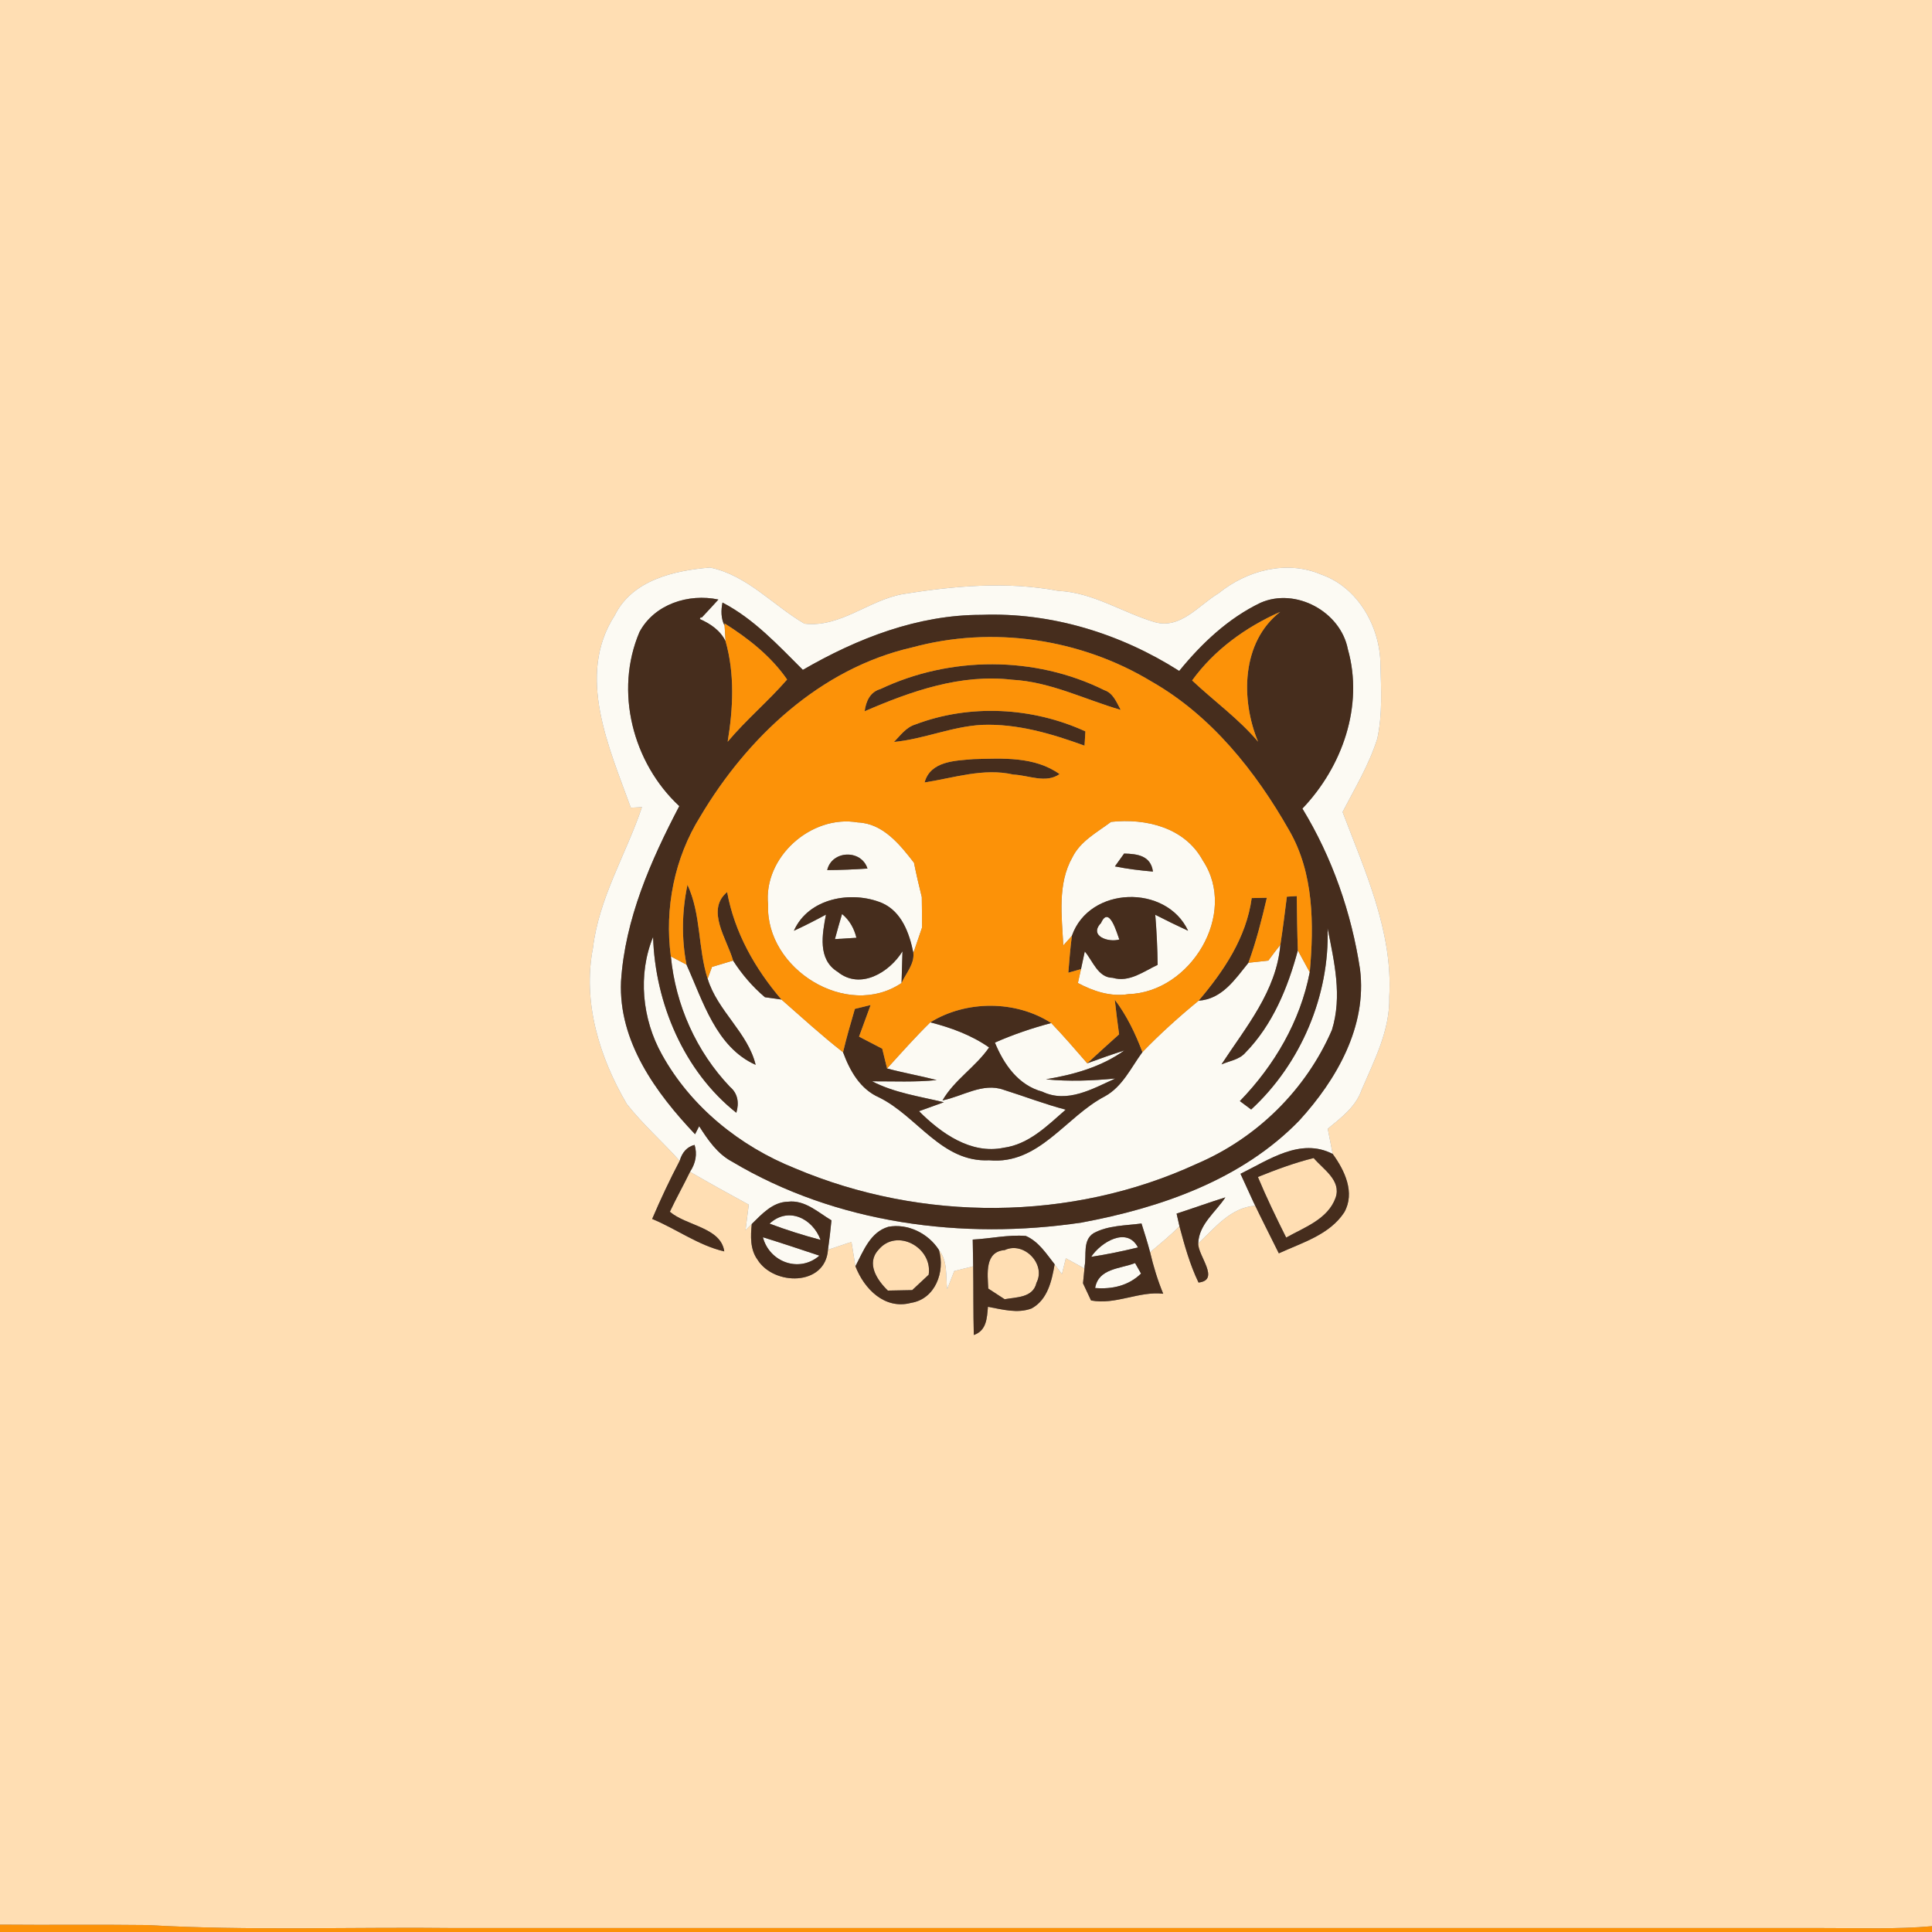 <?xml version="1.0" encoding="UTF-8" ?>
<!DOCTYPE svg PUBLIC "-//W3C//DTD SVG 1.1//EN" "http://www.w3.org/Graphics/SVG/1.1/DTD/svg11.dtd">
<svg width="250pt" height="250pt" viewBox="0 0 250 250" version="1.1" xmlns="http://www.w3.org/2000/svg">
<rect x="0" y="0" width="250" height="250" fill="#808080" stroke="none"/>
<g id="#ffdeb3ff">
<path fill="#ffdeb3" opacity="1.00" d=" M 0.00 0.00 L 250.00 0.00 L 250.00 249.25 C 245.35 249.66 240.69 249.48 236.03 249.49 C 177.02 249.49 118.00 249.49 58.98 249.49 C 45.65 249.33 32.31 249.86 19.00 249.10 C 12.67 249.02 6.33 249.11 0.00 249.05 L 0.00 0.00 M 79.55 79.63 C 74.51 87.42 78.83 96.75 81.63 104.52 C 81.99 104.50 82.71 104.46 83.07 104.44 C 81.02 110.55 77.50 116.17 76.73 122.66 C 75.36 129.69 77.57 136.82 81.11 142.86 C 83.18 145.49 85.71 147.72 87.95 150.21 C 86.66 152.67 85.48 155.18 84.39 157.73 C 87.54 159.03 90.37 161.16 93.72 161.93 C 93.29 158.82 88.81 158.63 86.68 156.80 C 87.50 155.05 88.45 153.37 89.29 151.63 C 91.80 153.09 94.34 154.50 96.89 155.88 C 96.74 156.98 96.60 158.08 96.47 159.18 L 97.28 158.38 C 97.12 159.94 97.05 161.66 98.02 163.00 C 100.13 166.39 106.80 166.46 107.14 161.72 C 108.15 161.38 109.17 161.04 110.18 160.70 C 110.35 161.75 110.52 162.80 110.69 163.85 C 111.82 166.79 114.49 169.50 117.89 168.59 C 121.04 168.09 122.32 164.55 121.50 161.75 C 122.66 163.19 122.37 165.11 122.56 166.83 C 122.79 166.24 123.25 165.06 123.48 164.47 C 124.09 164.32 125.32 164.01 125.93 163.86 C 125.97 166.82 125.93 169.78 126.01 172.75 C 127.67 172.17 127.71 170.57 127.84 169.10 C 129.68 169.43 131.65 170.01 133.49 169.31 C 135.57 168.18 136.10 165.73 136.47 163.60 C 136.70 163.92 137.18 164.55 137.41 164.87 C 137.54 164.36 137.79 163.33 137.92 162.82 C 138.52 163.15 139.73 163.81 140.33 164.14 C 140.28 164.62 140.19 165.58 140.14 166.06 C 140.40 166.61 140.92 167.72 141.18 168.28 C 144.38 168.88 147.34 167.05 150.52 167.41 C 149.80 165.67 149.25 163.86 148.82 162.03 C 150.12 160.95 151.43 159.88 152.62 158.67 C 153.28 161.15 153.97 163.64 155.09 165.96 C 157.95 165.64 155.00 162.49 155.05 160.90 C 157.22 158.88 159.23 156.26 162.42 156.02 L 162.17 155.49 C 163.24 157.73 164.38 159.95 165.48 162.18 C 168.49 160.80 172.05 159.78 173.95 156.87 C 175.38 154.32 174.00 151.45 172.45 149.32 C 172.24 148.23 172.02 147.14 171.81 146.06 C 173.53 144.64 175.43 143.24 176.19 141.04 C 177.84 137.19 179.89 133.29 179.77 128.98 C 180.26 120.57 176.64 112.75 173.73 105.07 C 175.34 101.97 177.16 98.94 178.22 95.59 C 178.91 92.44 178.71 89.17 178.63 85.97 C 178.58 81.08 175.71 75.97 170.93 74.33 C 166.48 72.43 161.34 73.81 157.70 76.76 C 155.13 78.29 152.76 81.47 149.41 80.50 C 145.22 79.25 141.44 76.66 136.96 76.46 C 130.28 75.20 123.51 75.81 116.86 76.87 C 112.45 77.63 108.75 81.25 104.09 80.70 C 100.02 78.32 96.66 74.42 91.88 73.44 C 87.24 73.82 81.81 75.05 79.55 79.63 Z" />
<path fill="#ffdeb3" opacity="1.00" d=" M 162.77 152.30 C 165.13 151.35 167.52 150.46 169.99 149.85 C 171.21 151.30 173.59 152.73 172.83 154.97 C 171.84 157.76 168.80 158.81 166.43 160.14 C 165.14 157.56 163.88 154.96 162.77 152.30 Z" />
<path fill="#ffdeb3" opacity="1.00" d=" M 113.67 161.73 C 116.02 158.86 120.71 161.41 120.17 164.95 C 119.46 165.61 118.75 166.27 118.04 166.94 C 117.25 166.95 115.68 166.98 114.89 167.00 C 113.50 165.66 112.05 163.49 113.67 161.73 Z" />
<path fill="#ffdeb3" opacity="1.00" d=" M 127.88 166.74 C 127.80 164.87 127.38 161.96 130.01 161.76 C 132.49 160.59 135.38 163.57 134.12 165.99 C 133.68 167.94 131.54 167.84 130.00 168.12 C 129.47 167.77 128.41 167.09 127.88 166.74 Z" />
</g>
<g id="#fcfaf3ff">
<path fill="#fcfaf3" opacity="1.00" d=" M 79.55 79.63 C 81.81 75.05 87.24 73.82 91.88 73.44 C 96.66 74.42 100.02 78.32 104.09 80.70 C 108.75 81.25 112.45 77.63 116.86 76.87 C 123.51 75.81 130.28 75.20 136.96 76.46 C 141.44 76.66 145.22 79.25 149.41 80.50 C 152.76 81.47 155.13 78.29 157.70 76.76 C 161.34 73.81 166.48 72.43 170.93 74.33 C 175.71 75.97 178.58 81.08 178.63 85.97 C 178.71 89.17 178.91 92.44 178.22 95.59 C 177.16 98.94 175.34 101.97 173.73 105.07 C 176.64 112.75 180.26 120.57 179.77 128.98 C 179.89 133.29 177.84 137.19 176.19 141.04 C 175.43 143.24 173.53 144.64 171.81 146.06 C 172.02 147.14 172.24 148.23 172.45 149.32 C 168.29 147.17 164.18 150.09 160.52 151.89 C 161.07 153.09 161.61 154.29 162.17 155.49 L 162.42 156.02 C 159.23 156.26 157.22 158.88 155.05 160.90 C 155.13 158.41 157.31 156.86 158.56 154.94 C 156.44 155.60 154.36 156.36 152.25 157.04 C 152.34 157.45 152.53 158.26 152.62 158.67 C 151.43 159.88 150.12 160.95 148.82 162.03 C 148.49 160.78 148.10 159.55 147.71 158.32 C 145.63 158.60 143.38 158.55 141.50 159.58 C 140.07 160.50 140.62 162.40 140.35 163.82 L 140.33 164.14 C 139.73 163.81 138.52 163.15 137.92 162.82 C 137.79 163.33 137.54 164.36 137.41 164.87 C 137.18 164.55 136.70 163.92 136.47 163.60 C 135.39 162.23 134.40 160.65 132.74 159.93 C 130.44 159.75 128.16 160.28 125.87 160.40 C 125.88 161.26 125.91 162.99 125.93 163.86 C 125.32 164.01 124.09 164.32 123.48 164.47 C 123.25 165.06 122.79 166.24 122.56 166.83 C 122.37 165.11 122.66 163.19 121.50 161.75 C 120.14 159.61 117.46 158.27 114.94 158.75 C 112.59 159.45 111.72 161.90 110.69 163.85 C 110.52 162.80 110.35 161.75 110.18 160.70 C 109.17 161.04 108.15 161.38 107.14 161.72 C 107.32 160.45 107.47 159.18 107.59 157.91 C 105.85 156.88 104.16 155.24 101.96 155.50 C 99.98 155.54 98.59 157.10 97.28 158.38 L 96.47 159.18 C 96.60 158.08 96.74 156.98 96.89 155.88 C 94.34 154.50 91.80 153.09 89.29 151.63 C 90.04 150.49 90.23 149.33 89.88 148.15 C 88.92 148.39 88.28 149.08 87.95 150.21 C 85.71 147.72 83.18 145.49 81.11 142.86 C 77.57 136.82 75.36 129.69 76.73 122.66 C 77.50 116.17 81.02 110.55 83.07 104.44 C 82.71 104.46 81.99 104.50 81.63 104.52 C 78.83 96.75 74.51 87.42 79.55 79.63 M 82.75 81.78 C 79.48 89.44 81.87 98.71 87.90 104.31 C 84.20 111.38 80.87 118.94 80.36 127.00 C 80.02 134.76 84.86 141.41 89.94 146.77 L 90.47 145.73 C 91.60 147.49 92.82 149.30 94.72 150.31 C 108.20 158.35 124.57 160.49 139.95 158.20 C 150.21 156.29 160.72 152.65 168.14 144.98 C 172.95 139.71 176.91 132.83 175.99 125.44 C 174.88 118.12 172.39 110.96 168.53 104.63 C 173.68 99.24 176.49 91.35 174.41 84.00 C 173.47 79.15 167.67 75.99 163.11 78.00 C 158.94 80.00 155.49 83.26 152.59 86.82 C 145.00 81.99 136.05 79.22 127.01 79.56 C 118.75 79.55 110.94 82.60 103.89 86.68 C 100.68 83.49 97.58 80.10 93.49 77.97 C 93.29 78.98 93.28 80.02 93.76 80.96 C 93.80 81.46 93.86 82.47 93.89 82.97 C 93.20 81.57 91.94 80.72 90.55 80.10 L 90.69 79.84 L 90.79 79.93 C 91.52 79.15 92.25 78.37 92.96 77.58 C 89.10 76.76 84.67 78.18 82.75 81.78 Z" />
<path fill="#fcfaf3" opacity="1.00" d=" M 99.39 117.08 C 98.74 110.93 104.97 105.38 110.99 106.42 C 114.25 106.54 116.44 109.27 118.27 111.64 C 118.57 113.13 118.91 114.60 119.28 116.08 C 119.30 117.39 119.31 118.71 119.31 120.03 C 118.93 121.12 118.56 122.21 118.19 123.31 C 117.68 120.77 116.69 117.98 114.14 116.85 C 110.18 115.20 104.61 116.20 102.73 120.44 C 104.14 119.80 105.52 119.08 106.88 118.35 C 106.40 120.88 105.77 124.14 108.40 125.76 C 111.31 128.13 115.10 125.83 116.78 123.10 C 116.75 124.12 116.69 126.17 116.66 127.20 C 109.62 131.96 99.06 125.40 99.39 117.08 M 107.04 112.59 C 108.77 112.58 110.51 112.51 112.25 112.39 C 111.45 109.88 107.64 110.02 107.04 112.59 Z" />
<path fill="#fcfaf3" opacity="1.00" d=" M 138.77 110.93 C 139.81 108.83 141.97 107.70 143.77 106.35 C 148.29 105.86 153.31 107.07 155.64 111.34 C 160.25 118.27 154.03 128.41 146.03 128.64 C 143.71 129.01 141.49 128.27 139.48 127.20 L 139.88 125.40 C 140.00 124.83 140.25 123.69 140.37 123.12 C 141.43 124.36 142.07 126.51 143.99 126.53 C 146.13 127.16 147.97 125.71 149.80 124.85 C 149.77 122.68 149.67 120.52 149.49 118.37 C 150.89 119.09 152.31 119.78 153.74 120.44 C 150.92 114.39 140.95 114.64 138.70 121.10 L 137.59 122.34 C 137.40 118.55 136.81 114.39 138.77 110.93 M 145.46 110.45 C 145.16 110.86 144.57 111.70 144.27 112.11 C 145.89 112.44 147.54 112.64 149.19 112.78 C 148.91 110.73 147.20 110.49 145.46 110.45 Z" />
<path fill="#fcfaf3" opacity="1.00" d=" M 108.04 121.52 C 108.33 120.43 108.64 119.35 108.96 118.27 C 109.93 119.07 110.53 120.14 110.82 121.35 C 110.12 121.39 108.73 121.48 108.04 121.52 Z" />
<path fill="#fcfaf3" opacity="1.00" d=" M 142.47 119.44 C 143.53 117.05 144.55 120.83 144.84 121.57 C 143.46 121.99 140.85 121.13 142.47 119.44 Z" />
<path fill="#fcfaf3" opacity="1.00" d=" M 171.79 120.11 C 172.65 124.46 173.71 128.90 172.35 133.28 C 168.99 141.04 162.62 147.29 154.85 150.60 C 138.62 158.09 119.29 158.13 102.87 151.18 C 95.74 148.33 89.39 143.22 85.65 136.45 C 83.09 131.87 82.51 126.12 84.51 121.24 C 84.76 129.75 88.49 138.62 95.28 143.99 C 95.66 142.71 95.48 141.50 94.46 140.64 C 90.10 136.06 87.41 130.04 86.81 123.76 C 87.31 124.02 88.32 124.55 88.83 124.82 C 90.96 129.52 92.66 135.51 97.78 137.79 C 96.77 133.61 92.84 130.82 91.57 126.65 C 91.71 126.27 91.99 125.50 92.13 125.12 C 92.81 124.91 94.18 124.50 94.86 124.30 C 96.00 126.07 97.37 127.68 98.98 129.04 L 101.12 129.34 C 103.75 131.64 106.33 134.01 109.09 136.16 C 109.98 138.57 111.30 140.93 113.76 142.01 C 118.71 144.45 121.85 150.44 128.00 150.14 C 134.47 150.74 137.88 144.51 142.98 141.86 C 145.26 140.60 146.35 138.15 147.83 136.14 C 150.11 133.78 152.56 131.57 155.10 129.49 C 158.16 129.28 159.81 126.72 161.55 124.58 C 162.19 124.51 163.48 124.37 164.12 124.30 C 164.63 123.61 165.15 122.92 165.68 122.25 C 165.17 128.26 161.21 132.91 158.06 137.73 C 159.09 137.28 160.35 137.13 161.13 136.24 C 164.67 132.63 166.65 127.80 167.94 122.98 C 168.33 123.69 169.10 125.10 169.48 125.81 C 168.25 132.17 164.91 137.86 160.44 142.48 C 160.81 142.75 161.54 143.30 161.90 143.57 C 168.31 137.67 172.07 128.83 171.79 120.11 Z" />
<path fill="#fcfaf3" opacity="1.00" d=" M 114.79 138.26 C 116.62 136.24 118.43 134.20 120.38 132.29 C 123.07 132.98 125.70 133.94 127.99 135.54 C 126.25 138.06 123.49 139.74 121.96 142.39 C 124.54 141.88 127.18 140.05 129.87 141.02 C 132.55 141.86 135.18 142.88 137.90 143.59 C 135.53 145.66 133.14 148.08 129.87 148.52 C 125.62 149.40 121.76 146.63 118.92 143.79 C 119.72 143.50 121.33 142.92 122.13 142.63 C 118.99 141.87 115.75 141.42 112.85 139.92 C 115.63 139.91 118.43 140.05 121.21 139.76 C 119.08 139.21 116.91 138.83 114.79 138.26 Z" />
<path fill="#fcfaf3" opacity="1.00" d=" M 128.74 134.91 C 131.10 133.87 133.54 133.04 136.03 132.38 C 137.64 134.06 139.16 135.83 140.69 137.59 C 142.28 137.01 143.88 136.44 145.49 135.93 C 142.49 138.07 138.94 139.06 135.35 139.66 C 138.33 139.97 141.33 139.84 144.32 139.56 C 141.38 140.89 138.12 142.81 134.87 141.26 C 131.76 140.42 129.90 137.73 128.74 134.91 Z" />
<path fill="#fcfaf3" opacity="1.00" d=" M 99.58 158.34 C 102.00 156.09 105.16 157.66 106.18 160.44 C 103.95 159.85 101.74 159.15 99.58 158.34 Z" />
<path fill="#fcfaf3" opacity="1.00" d=" M 98.72 160.10 C 101.17 160.86 103.60 161.67 106.03 162.48 C 103.43 164.75 99.56 163.32 98.72 160.10 Z" />
<path fill="#fcfaf3" opacity="1.00" d=" M 141.20 162.63 C 142.43 160.76 145.84 158.66 147.25 161.42 C 145.25 161.90 143.23 162.33 141.20 162.63 Z" />
<path fill="#fcfaf3" opacity="1.00" d=" M 141.71 166.67 C 142.14 164.11 144.95 164.20 146.88 163.44 C 147.08 163.78 147.46 164.46 147.65 164.80 C 146.04 166.37 143.91 166.85 141.71 166.67 Z" />
</g>
<g id="#462d1dff">
<path fill="#462d1d" opacity="1.00" d=" M 82.75 81.78 C 84.67 78.18 89.10 76.76 92.96 77.58 C 92.25 78.37 91.52 79.15 90.79 79.93 L 90.69 79.84 L 90.55 80.10 C 91.94 80.72 93.20 81.57 93.89 82.97 C 95.09 87.21 94.87 91.67 94.16 95.98 C 96.55 93.13 99.42 90.73 101.85 87.93 C 99.77 84.91 96.83 82.61 93.76 80.67 L 93.76 80.96 C 93.28 80.02 93.29 78.98 93.49 77.97 C 97.58 80.10 100.68 83.49 103.89 86.68 C 110.94 82.60 118.75 79.55 127.01 79.56 C 136.05 79.22 145.00 81.99 152.59 86.82 C 155.49 83.26 158.94 80.00 163.11 78.00 C 167.67 75.99 173.47 79.15 174.41 84.00 C 176.49 91.35 173.68 99.24 168.53 104.63 C 172.39 110.96 174.88 118.12 175.99 125.44 C 176.91 132.83 172.95 139.71 168.14 144.98 C 160.72 152.65 150.21 156.29 139.95 158.20 C 124.57 160.49 108.20 158.35 94.72 150.31 C 92.82 149.30 91.60 147.49 90.47 145.73 L 89.94 146.77 C 84.86 141.41 80.02 134.76 80.36 127.00 C 80.87 118.94 84.20 111.38 87.90 104.31 C 81.87 98.71 79.48 89.44 82.75 81.78 M 154.26 88.05 C 157.08 90.71 160.27 92.99 162.79 95.97 C 160.53 90.51 160.63 83.09 165.65 79.18 C 161.21 81.15 157.13 84.08 154.26 88.05 M 118.02 83.78 C 106.16 86.49 96.70 95.42 90.63 105.64 C 87.28 110.98 85.97 117.54 86.81 123.76 C 87.41 130.04 90.10 136.06 94.46 140.64 C 95.48 141.50 95.66 142.71 95.28 143.99 C 88.49 138.62 84.76 129.75 84.51 121.24 C 82.51 126.12 83.09 131.87 85.65 136.45 C 89.39 143.22 95.74 148.33 102.87 151.18 C 119.29 158.13 138.62 158.09 154.85 150.60 C 162.62 147.29 168.99 141.04 172.35 133.28 C 173.71 128.90 172.65 124.46 171.79 120.11 C 172.07 128.83 168.31 137.67 161.90 143.57 C 161.54 143.30 160.81 142.75 160.44 142.48 C 164.91 137.86 168.25 132.17 169.48 125.81 C 170.03 119.63 170.02 113.00 166.83 107.47 C 162.48 99.81 156.75 92.60 148.99 88.18 C 139.82 82.63 128.38 80.95 118.02 83.78 Z" />
<path fill="#462d1d" opacity="1.00" d=" M 113.93 89.16 C 122.96 84.88 133.92 84.85 142.89 89.30 C 144.06 89.69 144.48 90.88 145.02 91.86 C 140.36 90.51 135.91 88.22 130.98 87.96 C 124.33 87.17 117.89 89.44 111.88 92.04 C 112.06 90.74 112.58 89.54 113.93 89.16 Z" />
<path fill="#462d1d" opacity="1.00" d=" M 118.43 93.75 C 125.49 91.07 133.61 91.50 140.45 94.64 C 140.42 95.10 140.37 96.02 140.34 96.49 C 136.08 94.94 131.63 93.62 127.05 93.80 C 123.16 94.01 119.54 95.64 115.68 96.01 C 116.50 95.17 117.23 94.12 118.43 93.75 Z" />
<path fill="#462d1d" opacity="1.00" d=" M 119.64 101.25 C 120.39 98.46 123.63 98.43 125.97 98.23 C 129.73 98.13 133.88 97.86 137.11 100.17 C 135.33 101.42 133.08 100.31 131.13 100.23 C 127.27 99.34 123.43 100.67 119.64 101.25 Z" />
<path fill="#462d1d" opacity="1.00" d=" M 107.04 112.59 C 107.64 110.02 111.45 109.88 112.25 112.39 C 110.51 112.51 108.77 112.58 107.04 112.59 Z" />
<path fill="#462d1d" opacity="1.00" d=" M 145.46 110.45 C 147.20 110.49 148.91 110.73 149.19 112.78 C 147.54 112.64 145.89 112.44 144.27 112.11 C 144.57 111.70 145.16 110.86 145.46 110.45 Z" />
<path fill="#462d1d" opacity="1.00" d=" M 88.83 124.82 C 88.17 121.41 88.24 117.89 88.96 114.49 C 90.74 118.33 90.30 122.68 91.57 126.65 C 92.84 130.82 96.77 133.61 97.78 137.79 C 92.66 135.51 90.96 129.52 88.83 124.82 Z" />
<path fill="#462d1d" opacity="1.00" d=" M 94.86 124.30 C 94.08 121.52 91.29 117.77 94.09 115.43 C 95.05 120.67 97.69 125.33 101.12 129.34 L 98.98 129.04 C 97.37 127.68 96.00 126.07 94.86 124.30 Z" />
<path fill="#462d1d" opacity="1.00" d=" M 102.73 120.44 C 104.61 116.20 110.18 115.20 114.14 116.85 C 116.69 117.98 117.68 120.77 118.19 123.31 C 118.34 124.76 117.23 125.94 116.66 127.20 C 116.69 126.17 116.75 124.12 116.78 123.10 C 115.10 125.83 111.31 128.13 108.40 125.76 C 105.77 124.14 106.40 120.88 106.88 118.35 C 105.52 119.08 104.14 119.80 102.73 120.44 M 108.04 121.52 C 108.73 121.48 110.12 121.39 110.82 121.35 C 110.53 120.14 109.93 119.07 108.96 118.27 C 108.64 119.35 108.33 120.43 108.04 121.52 Z" />
<path fill="#462d1d" opacity="1.00" d=" M 138.70 121.10 C 140.95 114.64 150.92 114.39 153.74 120.44 C 152.31 119.78 150.89 119.09 149.49 118.37 C 149.67 120.52 149.77 122.68 149.80 124.85 C 147.97 125.71 146.13 127.16 143.99 126.53 C 142.07 126.51 141.43 124.36 140.37 123.12 C 140.25 123.69 140.00 124.83 139.88 125.40 C 139.47 125.52 138.65 125.75 138.24 125.87 C 138.37 124.27 138.49 122.68 138.70 121.10 M 142.47 119.44 C 140.85 121.13 143.46 121.99 144.84 121.57 C 144.55 120.83 143.53 117.05 142.47 119.44 Z" />
<path fill="#462d1d" opacity="1.00" d=" M 161.97 116.21 C 162.46 116.20 163.44 116.18 163.93 116.17 C 163.27 119.01 162.55 121.84 161.55 124.58 C 159.81 126.72 158.16 129.28 155.10 129.49 C 158.37 125.64 161.27 121.33 161.97 116.21 Z" />
<path fill="#462d1d" opacity="1.00" d=" M 166.52 116.03 C 166.84 116.01 167.48 115.97 167.80 115.95 C 167.83 118.30 167.86 120.64 167.94 122.98 C 166.65 127.80 164.67 132.63 161.13 136.24 C 160.35 137.13 159.09 137.28 158.06 137.73 C 161.21 132.91 165.17 128.26 165.68 122.25 C 166.00 120.18 166.26 118.10 166.52 116.03 Z" />
<path fill="#462d1d" opacity="1.00" d=" M 110.62 130.55 C 111.13 130.42 112.15 130.18 112.66 130.05 C 112.16 131.41 111.66 132.77 111.16 134.14 C 112.16 134.65 113.16 135.17 114.16 135.70 C 114.32 136.34 114.63 137.62 114.79 138.26 C 116.91 138.83 119.08 139.21 121.21 139.76 C 118.43 140.05 115.63 139.91 112.85 139.92 C 115.75 141.42 118.99 141.87 122.13 142.63 C 121.33 142.92 119.72 143.50 118.92 143.79 C 121.76 146.63 125.62 149.40 129.87 148.52 C 133.14 148.08 135.53 145.66 137.90 143.59 C 135.18 142.88 132.55 141.86 129.87 141.02 C 127.18 140.05 124.54 141.88 121.96 142.39 C 123.49 139.74 126.25 138.06 127.99 135.54 C 125.70 133.94 123.07 132.98 120.38 132.29 C 125.02 129.42 131.43 129.41 136.03 132.38 C 133.54 133.04 131.10 133.87 128.74 134.91 C 129.90 137.73 131.76 140.42 134.87 141.26 C 138.12 142.81 141.38 140.89 144.32 139.56 C 141.33 139.84 138.33 139.97 135.35 139.66 C 138.94 139.06 142.49 138.07 145.49 135.93 C 143.88 136.44 142.28 137.01 140.69 137.59 C 142.05 136.33 143.43 135.08 144.81 133.84 C 144.61 132.35 144.41 130.85 144.25 129.36 C 145.81 131.41 146.92 133.74 147.83 136.14 C 146.35 138.15 145.26 140.60 142.98 141.86 C 137.88 144.51 134.47 150.74 128.00 150.14 C 121.85 150.44 118.71 144.45 113.76 142.01 C 111.30 140.93 109.98 138.57 109.09 136.16 C 109.53 134.26 110.08 132.41 110.62 130.55 Z" />
<path fill="#462d1d" opacity="1.00" d=" M 87.95 150.21 C 88.28 149.08 88.92 148.39 89.88 148.15 C 90.23 149.33 90.04 150.49 89.29 151.63 C 88.45 153.37 87.50 155.05 86.68 156.80 C 88.81 158.63 93.29 158.82 93.72 161.93 C 90.37 161.16 87.54 159.03 84.39 157.73 C 85.48 155.18 86.66 152.67 87.95 150.21 Z" />
<path fill="#462d1d" opacity="1.00" d=" M 160.52 151.89 C 164.18 150.09 168.29 147.17 172.45 149.32 C 174.00 151.45 175.38 154.32 173.95 156.87 C 172.05 159.78 168.49 160.80 165.48 162.18 C 164.38 159.95 163.24 157.73 162.17 155.49 C 161.61 154.29 161.07 153.09 160.52 151.89 M 162.77 152.30 C 163.88 154.96 165.14 157.56 166.43 160.14 C 168.80 158.81 171.84 157.76 172.83 154.97 C 173.59 152.73 171.21 151.30 169.99 149.85 C 167.52 150.46 165.13 151.35 162.77 152.30 Z" />
<path fill="#462d1d" opacity="1.00" d=" M 152.25 157.04 C 154.36 156.36 156.44 155.60 158.56 154.94 C 157.31 156.86 155.13 158.41 155.05 160.90 C 155.00 162.49 157.95 165.64 155.09 165.96 C 153.97 163.64 153.28 161.15 152.62 158.67 C 152.53 158.26 152.34 157.45 152.25 157.04 Z" />
<path fill="#462d1d" opacity="1.00" d=" M 97.28 158.38 C 98.59 157.10 99.98 155.54 101.96 155.50 C 104.16 155.24 105.85 156.88 107.59 157.91 C 107.47 159.18 107.32 160.45 107.14 161.72 C 106.80 166.46 100.13 166.39 98.02 163.00 C 97.05 161.66 97.12 159.94 97.28 158.38 M 99.58 158.34 C 101.74 159.15 103.95 159.85 106.18 160.44 C 105.16 157.66 102.00 156.09 99.58 158.34 M 98.72 160.10 C 99.56 163.32 103.43 164.75 106.03 162.48 C 103.60 161.67 101.17 160.86 98.72 160.10 Z" />
<path fill="#462d1d" opacity="1.00" d=" M 141.50 159.58 C 143.38 158.55 145.63 158.60 147.71 158.32 C 148.10 159.55 148.49 160.78 148.82 162.03 C 149.25 163.86 149.80 165.67 150.52 167.41 C 147.34 167.05 144.38 168.88 141.18 168.28 C 140.92 167.72 140.40 166.61 140.14 166.06 C 140.19 165.58 140.28 164.62 140.33 164.14 L 140.35 163.82 C 140.62 162.40 140.07 160.50 141.50 159.58 M 141.20 162.63 C 143.23 162.33 145.25 161.90 147.25 161.42 C 145.84 158.66 142.43 160.76 141.20 162.63 M 141.71 166.67 C 143.91 166.85 146.04 166.37 147.65 164.80 C 147.46 164.46 147.08 163.78 146.88 163.44 C 144.95 164.20 142.14 164.11 141.71 166.67 Z" />
<path fill="#462d1d" opacity="1.00" d=" M 110.69 163.85 C 111.72 161.90 112.59 159.45 114.94 158.75 C 117.46 158.27 120.14 159.61 121.50 161.75 C 122.32 164.55 121.04 168.09 117.89 168.59 C 114.49 169.50 111.82 166.79 110.69 163.85 M 113.67 161.73 C 112.05 163.49 113.50 165.66 114.89 167.00 C 115.68 166.98 117.25 166.95 118.04 166.94 C 118.75 166.27 119.46 165.61 120.17 164.95 C 120.71 161.41 116.02 158.86 113.67 161.73 Z" />
<path fill="#462d1d" opacity="1.00" d=" M 125.87 160.40 C 128.16 160.28 130.44 159.75 132.74 159.93 C 134.40 160.65 135.39 162.23 136.47 163.60 C 136.10 165.73 135.57 168.18 133.49 169.31 C 131.65 170.01 129.68 169.43 127.84 169.10 C 127.71 170.57 127.67 172.17 126.01 172.75 C 125.93 169.78 125.97 166.82 125.93 163.86 C 125.91 162.99 125.88 161.26 125.87 160.40 M 127.88 166.74 C 128.41 167.09 129.47 167.77 130.00 168.12 C 131.54 167.84 133.68 167.94 134.12 165.99 C 135.38 163.57 132.49 160.59 130.01 161.76 C 127.38 161.96 127.80 164.87 127.88 166.74 Z" />
</g>
<g id="#fc9208ff">
<path fill="#fc9208" opacity="1.00" d=" M 154.26 88.05 C 157.13 84.08 161.21 81.15 165.65 79.18 C 160.63 83.09 160.53 90.51 162.79 95.97 C 160.27 92.99 157.08 90.71 154.26 88.05 Z" />
<path fill="#fc9208" opacity="1.00" d=" M 93.76 80.96 L 93.76 80.67 C 96.83 82.61 99.77 84.91 101.85 87.93 C 99.42 90.73 96.55 93.13 94.16 95.98 C 94.87 91.67 95.09 87.21 93.89 82.97 C 93.86 82.47 93.80 81.46 93.76 80.96 Z" />
<path fill="#fc9208" opacity="1.00" d=" M 118.02 83.78 C 128.38 80.95 139.82 82.63 148.99 88.18 C 156.75 92.60 162.48 99.81 166.83 107.47 C 170.02 113.00 170.03 119.63 169.48 125.81 C 169.10 125.10 168.33 123.69 167.94 122.98 C 167.86 120.64 167.83 118.30 167.80 115.95 C 167.48 115.97 166.84 116.01 166.52 116.03 C 166.26 118.10 166.00 120.18 165.68 122.25 C 165.15 122.92 164.63 123.61 164.12 124.30 C 163.48 124.37 162.19 124.51 161.55 124.58 C 162.55 121.84 163.27 119.01 163.93 116.17 C 163.44 116.18 162.46 116.20 161.97 116.21 C 161.27 121.33 158.37 125.64 155.10 129.49 C 152.56 131.57 150.11 133.78 147.83 136.14 C 146.92 133.74 145.81 131.41 144.25 129.36 C 144.41 130.85 144.61 132.35 144.81 133.84 C 143.43 135.08 142.05 136.33 140.69 137.59 C 139.16 135.83 137.64 134.06 136.03 132.38 C 131.43 129.41 125.02 129.42 120.38 132.29 C 118.43 134.20 116.62 136.24 114.79 138.26 C 114.63 137.62 114.32 136.34 114.16 135.70 C 113.16 135.17 112.16 134.65 111.16 134.14 C 111.66 132.77 112.16 131.41 112.66 130.05 C 112.15 130.18 111.13 130.42 110.62 130.55 C 110.08 132.41 109.53 134.26 109.09 136.16 C 106.33 134.01 103.75 131.64 101.12 129.34 C 97.69 125.33 95.05 120.67 94.09 115.43 C 91.29 117.77 94.08 121.52 94.86 124.30 C 94.18 124.50 92.81 124.91 92.13 125.12 C 91.99 125.50 91.71 126.27 91.57 126.65 C 90.30 122.68 90.74 118.33 88.96 114.49 C 88.24 117.89 88.17 121.41 88.83 124.82 C 88.32 124.55 87.31 124.02 86.81 123.76 C 85.97 117.54 87.28 110.98 90.63 105.64 C 96.70 95.42 106.16 86.49 118.02 83.78 M 113.93 89.16 C 112.58 89.54 112.06 90.74 111.88 92.04 C 117.89 89.44 124.33 87.17 130.98 87.96 C 135.91 88.22 140.36 90.51 145.02 91.86 C 144.48 90.88 144.06 89.69 142.89 89.30 C 133.92 84.85 122.96 84.88 113.93 89.16 M 118.43 93.75 C 117.23 94.12 116.50 95.17 115.68 96.01 C 119.54 95.64 123.16 94.01 127.05 93.80 C 131.63 93.62 136.08 94.94 140.34 96.49 C 140.37 96.02 140.42 95.10 140.45 94.64 C 133.61 91.50 125.49 91.07 118.43 93.75 M 119.64 101.25 C 123.43 100.67 127.27 99.34 131.13 100.23 C 133.08 100.31 135.33 101.42 137.11 100.17 C 133.88 97.86 129.73 98.13 125.97 98.23 C 123.63 98.43 120.39 98.46 119.64 101.25 M 99.39 117.08 C 99.06 125.40 109.62 131.96 116.66 127.20 C 117.23 125.94 118.34 124.76 118.19 123.31 C 118.56 122.21 118.93 121.12 119.31 120.03 C 119.31 118.71 119.30 117.39 119.28 116.08 C 118.91 114.60 118.57 113.13 118.27 111.64 C 116.44 109.27 114.25 106.54 110.99 106.42 C 104.97 105.38 98.74 110.93 99.39 117.08 M 138.77 110.93 C 136.81 114.39 137.40 118.55 137.59 122.34 L 138.70 121.10 C 138.49 122.68 138.37 124.27 138.24 125.87 C 138.65 125.75 139.47 125.52 139.88 125.40 L 139.48 127.20 C 141.49 128.27 143.71 129.01 146.03 128.64 C 154.03 128.41 160.25 118.27 155.64 111.34 C 153.31 107.07 148.29 105.86 143.77 106.35 C 141.97 107.70 139.81 108.83 138.77 110.93 Z" />
<path fill="#fc9208" opacity="1.00" d=" M 0.00 249.05 C 6.33 249.11 12.67 249.02 19.00 249.10 C 32.31 249.86 45.65 249.33 58.98 249.49 C 118.00 249.49 177.02 249.49 236.03 249.49 C 240.69 249.48 245.35 249.66 250.00 249.25 L 250.00 250.00 L 0.00 250.00 L 0.00 249.05 Z" />
</g>
</svg>
